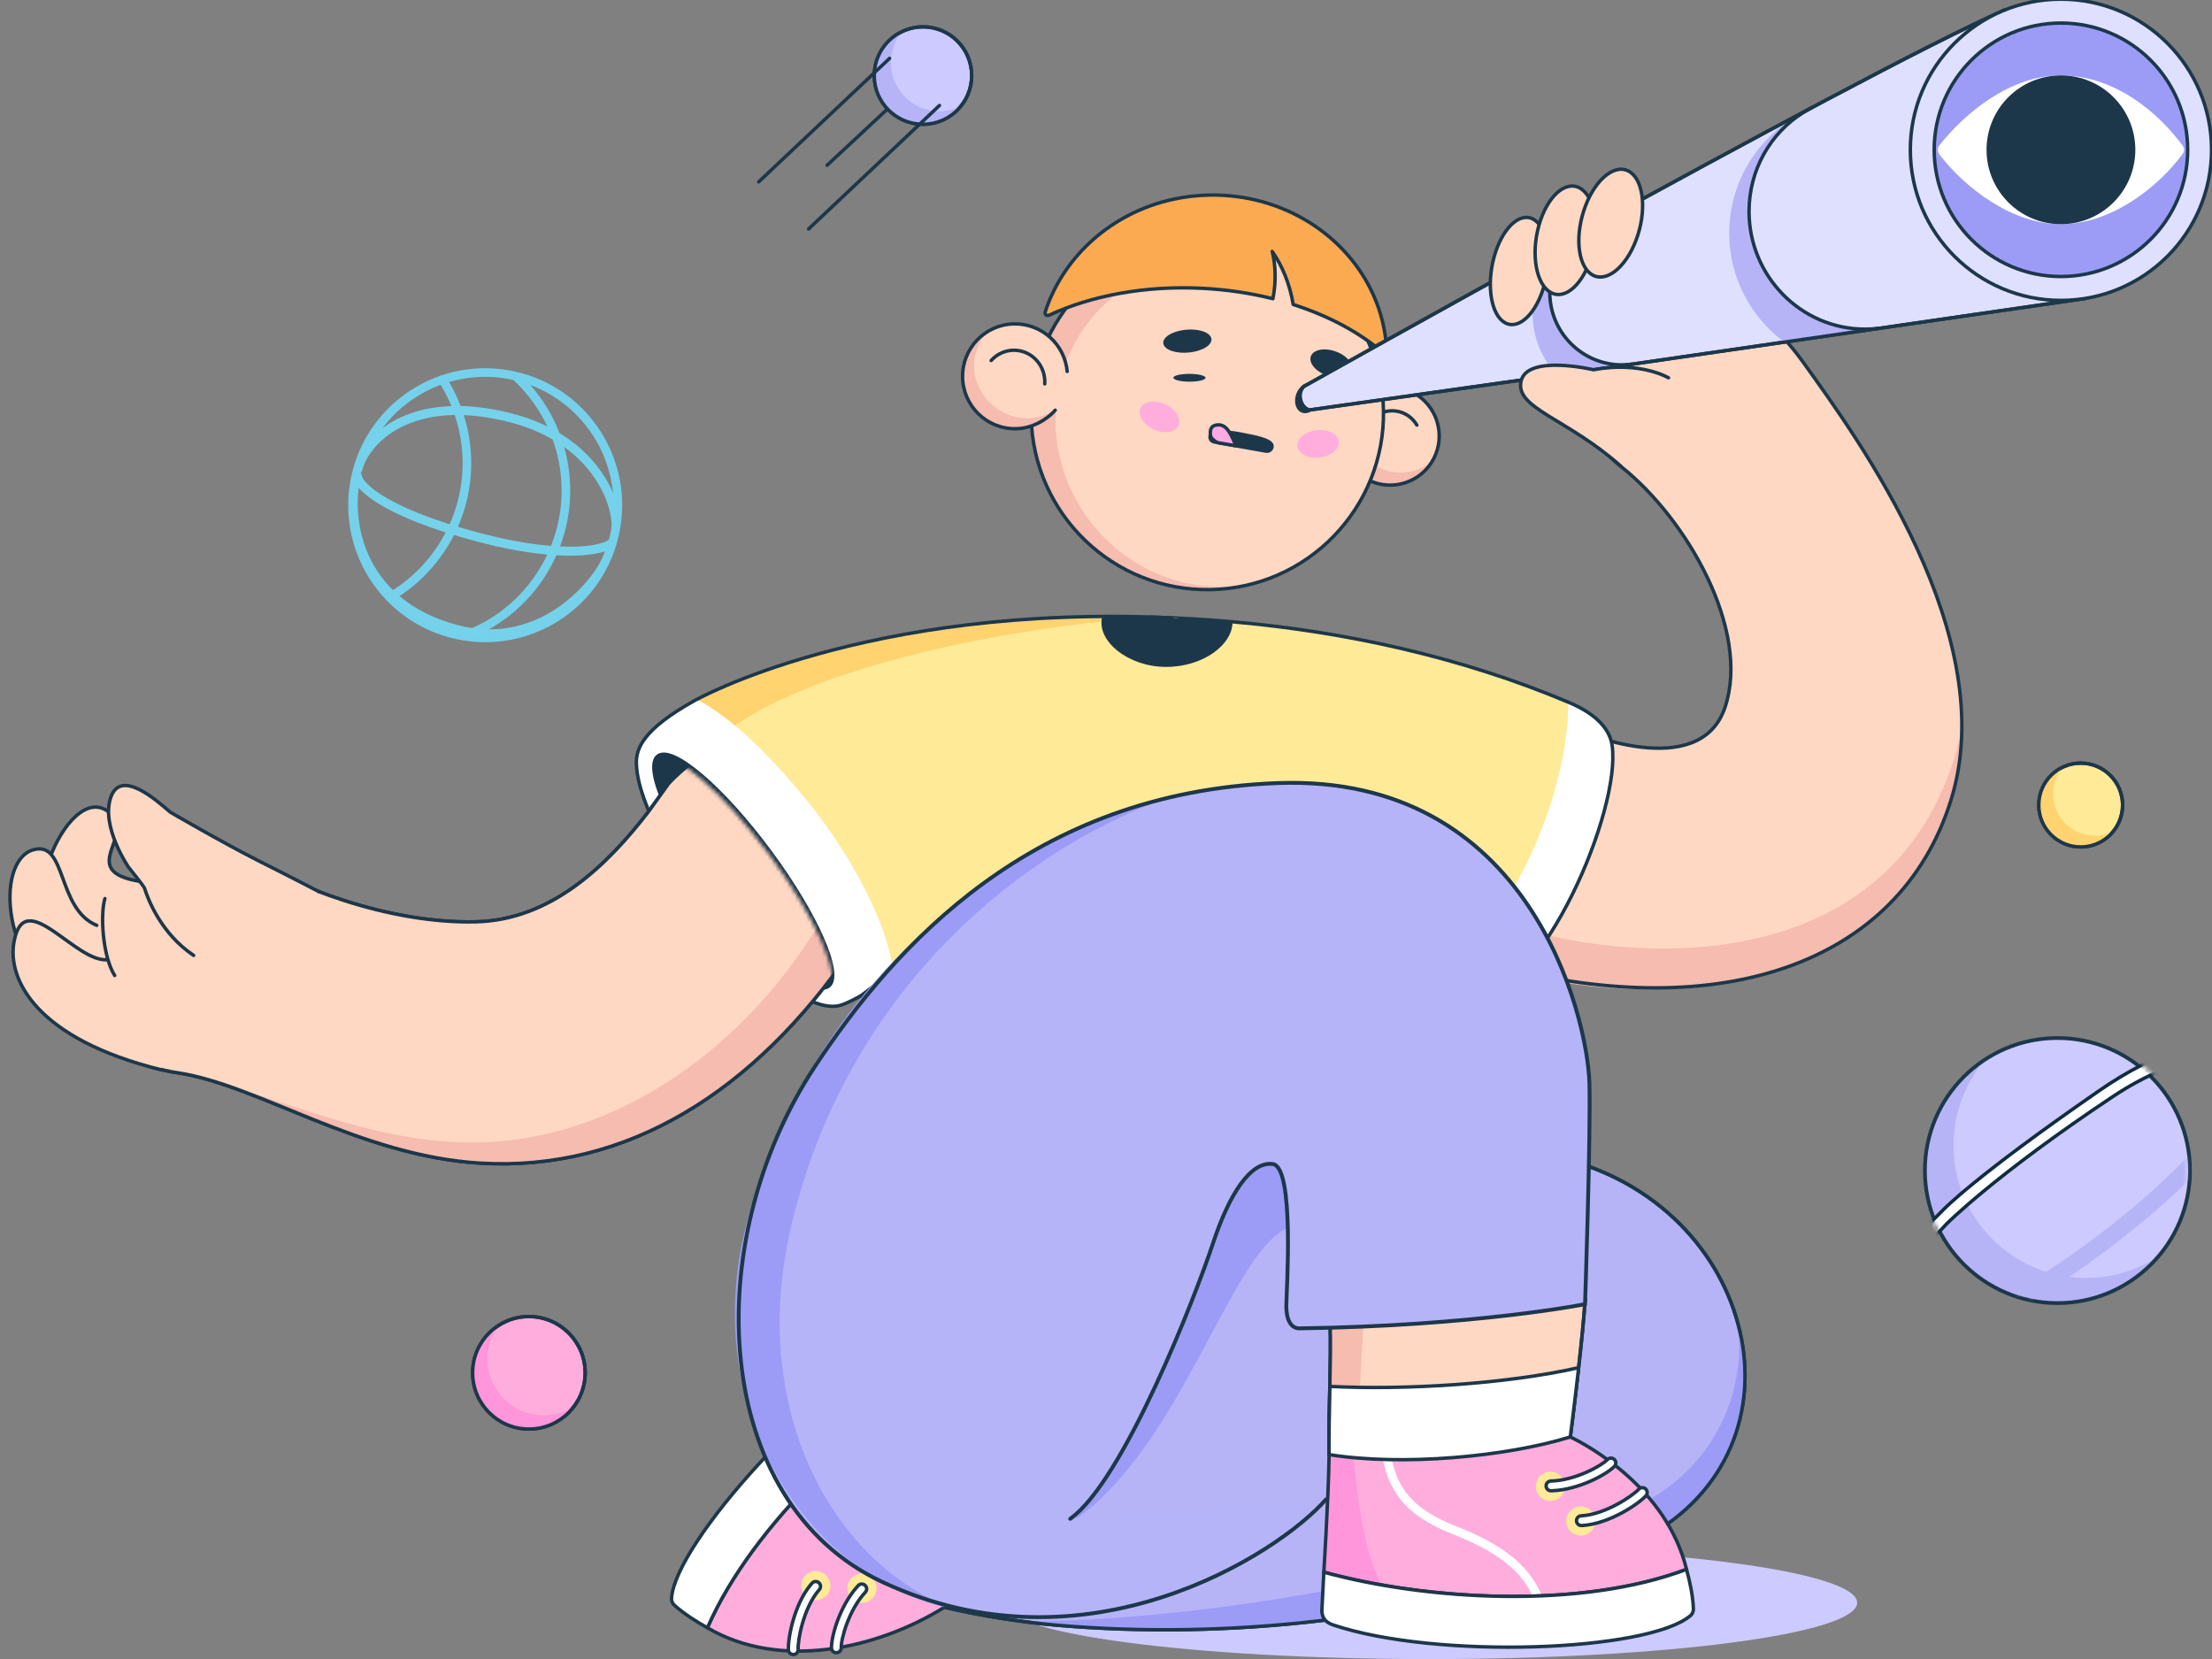 <svg width="572" height="429" viewBox="0 0 572 429" fill="none" xmlns="http://www.w3.org/2000/svg">
<rect x="0" y="0" width="572" height="429" fill="#808080" stroke="none"/>
<g clip-path="url(#clip0_28_447)">
<mask id="mask0_28_447" style="mask-type:luminance" maskUnits="userSpaceOnUse" x="-97" y="-182" width="800" height="800">
<path d="M703 -182H-97V618H703V-182Z" fill="white"/>
</mask>
<g mask="url(#mask0_28_447)">
<mask id="mask1_28_447" style="mask-type:luminance" maskUnits="userSpaceOnUse" x="-97" y="-182" width="800" height="800">
<path d="M-97 -182H703V618H-97V-182Z" fill="white"/>
</mask>
<g mask="url(#mask1_28_447)">
<path d="M480.249 414.443C480.249 422.495 430.763 429.022 369.719 429.022C308.675 429.022 259.189 422.495 259.189 414.443C259.189 406.391 308.675 399.864 369.719 399.864C430.763 399.864 480.249 406.391 480.249 414.443Z" fill="#CDCAFF"/>
<mask id="mask2_28_447" style="mask-type:luminance" maskUnits="userSpaceOnUse" x="-97" y="-182" width="800" height="800">
<path d="M-97 -182H703V618H-97V-182Z" fill="white"/>
</mask>
<g mask="url(#mask2_28_447)">
<path d="M241.931 16.604L213.873 42.736" stroke="#1D374A" stroke-width="0.889" stroke-linecap="round" stroke-linejoin="round"/>
<path d="M251.272 19.538C251.272 26.495 245.632 32.135 238.675 32.135C231.717 32.135 226.077 26.495 226.077 19.538C226.077 12.581 231.717 6.941 238.675 6.941C245.632 6.941 251.272 12.581 251.272 19.538Z" fill="#CDCAFF"/>
<path d="M251.272 19.538C251.272 26.495 245.632 32.135 238.675 32.135C231.717 32.135 226.077 26.495 226.077 19.538C226.077 12.581 231.717 6.941 238.675 6.941C245.632 6.941 251.272 12.581 251.272 19.538Z" stroke="#1D374A" stroke-width="0.889" stroke-linecap="round" stroke-linejoin="round"/>
<path d="M248.405 27.541C246.093 30.346 242.594 32.135 238.675 32.135C231.716 32.135 226.076 26.495 226.076 19.536C226.076 14.522 229.003 10.197 233.245 8.169C231.452 10.344 230.376 13.129 230.376 16.169C230.376 23.128 236.016 28.768 242.975 28.768C244.92 28.768 246.763 28.328 248.405 27.541Z" fill="#B6B4F7"/>
<path d="M251.272 19.538C251.272 26.495 245.632 32.135 238.675 32.135C231.717 32.135 226.077 26.495 226.077 19.538C226.077 12.581 231.717 6.941 238.675 6.941C245.632 6.941 251.272 12.581 251.272 19.538Z" stroke="#1D374A" stroke-width="0.889" stroke-linecap="round" stroke-linejoin="round"/>
<path d="M230.04 15.085L196.186 47.029" stroke="#1D374A" stroke-width="0.889" stroke-linecap="round" stroke-linejoin="round"/>
<path d="M242.937 27.271L209.083 59.215" stroke="#1D374A" stroke-width="0.889" stroke-linecap="round" stroke-linejoin="round"/>
</g>
<path d="M151.32 354.989C151.32 363.024 144.806 369.538 136.772 369.538C128.737 369.538 122.224 363.024 122.224 354.989C122.224 346.955 128.737 340.441 136.772 340.441C144.806 340.441 151.32 346.955 151.32 354.989Z" fill="#FFADDD"/>
<path d="M151.32 354.989C151.32 363.024 144.806 369.538 136.772 369.538C128.737 369.538 122.224 363.024 122.224 354.989C122.224 346.955 128.737 340.441 136.772 340.441C144.806 340.441 151.32 346.955 151.32 354.989Z" stroke="#1D374A" stroke-width="0.889" stroke-linecap="round" stroke-linejoin="round"/>
<path d="M148.409 363.719C145.754 367.251 141.529 369.538 136.77 369.538C128.739 369.538 122.222 363.022 122.222 354.99C122.222 349.826 124.911 345.293 128.964 342.713C127.14 345.143 126.059 348.165 126.059 351.438C126.059 359.469 132.575 365.986 140.607 365.986C143.479 365.986 146.154 365.155 148.409 363.719Z" fill="#FF95DA"/>
<path d="M151.32 354.989C151.32 363.024 144.806 369.538 136.772 369.538C128.737 369.538 122.224 363.024 122.224 354.989C122.224 346.955 128.737 340.441 136.772 340.441C144.806 340.441 151.32 346.955 151.32 354.989Z" stroke="#1D374A" stroke-width="0.889" stroke-linecap="round" stroke-linejoin="round"/>
<mask id="mask3_28_447" style="mask-type:luminance" maskUnits="userSpaceOnUse" x="-97" y="-182" width="800" height="800">
<path d="M-97 -182H703V618H-97V-182Z" fill="white"/>
</mask>
<g mask="url(#mask3_28_447)">
<path d="M566.306 302.694C566.306 321.62 550.964 336.967 532.033 336.967C527.738 336.967 523.627 336.179 519.84 334.733C517.929 334.007 516.1 333.113 514.374 332.067C513.368 331.463 512.395 330.805 511.458 330.099C510.03 329.03 508.69 327.851 507.452 326.573C501.45 320.402 497.759 311.975 497.759 302.694C497.759 283.763 513.107 268.421 532.033 268.421C536.391 268.421 540.556 269.233 544.391 270.713C545.794 271.255 547.152 271.889 548.459 272.604C554.761 276.053 559.859 281.417 562.969 287.922C563.753 289.557 564.405 291.265 564.923 293.031C565.223 294.056 565.479 295.1 565.687 296.169C566.074 298.181 566.287 300.256 566.301 302.38C566.306 302.486 566.306 302.587 566.306 302.694Z" fill="#CDCAFF"/>
<path d="M558.093 324.953C551.81 332.305 542.465 336.967 532.033 336.967C513.106 336.967 497.759 321.62 497.759 302.694C497.759 290.646 503.974 280.053 513.372 273.94C508.26 279.932 505.169 287.7 505.169 296.194C505.169 315.12 520.516 330.466 539.442 330.466C546.32 330.466 552.729 328.44 558.093 324.953Z" fill="#B6B4F7"/>
<path d="M566.306 302.694C566.306 321.622 550.961 336.967 532.033 336.967C513.104 336.967 497.76 321.622 497.76 302.694C497.76 283.765 513.104 268.421 532.033 268.421C550.961 268.421 566.306 283.765 566.306 302.694Z" stroke="#1D374A" stroke-width="0.967" stroke-linecap="round" stroke-linejoin="round"/>
<mask id="mask4_28_447" style="mask-type:alpha" maskUnits="userSpaceOnUse" x="505" y="284" width="61" height="52">
<path d="M565.28 302.694C565.28 321.054 550.397 335.942 532.033 335.942C527.867 335.942 523.881 335.17 520.204 333.774C518.35 333.07 516.58 332.197 514.902 331.189C513.927 330.602 512.985 329.961 512.073 329.279C510.689 328.242 509.391 327.096 508.188 325.858C507.36 325.008 506.587 324.105 505.845 323.177C505.25 322.434 538.349 311.06 560.108 284.877C560.955 283.857 561.466 287.16 562.043 288.365C562.804 289.951 563.438 291.606 563.939 293.32C564.23 294.314 564.481 295.327 564.68 296.365C565.056 298.316 565.262 300.329 565.276 302.389C565.281 302.492 565.28 302.591 565.28 302.694Z" fill="#CDCAFF"/>
</mask>
<g mask="url(#mask4_28_447)">
<path d="M504.694 316.214C490.151 330.467 482.319 343.048 486.019 347.942C489.715 352.836 503.959 348.735 521.639 338.628C529.034 334.401 537.027 329.13 545.105 323.023C553.183 316.916 560.441 310.661 566.522 304.699C581.066 290.447 588.898 277.866 585.198 272.972C581.962 268.686 570.641 271.298 556.006 278.796C552.25 280.72 548.635 282.917 545.162 285.315C512.544 307.837 504.694 316.214 504.694 316.214ZM548.553 286.935C552.602 284.241 556.884 281.9 561.373 280.029C569.271 276.736 574.992 275.947 576.858 278.412C579.316 281.66 574.509 289.813 565.137 299.636C559.189 305.866 551.402 312.775 542.465 319.531C533.536 326.282 524.769 331.887 517.151 335.908C505.143 342.252 495.987 344.656 493.528 341.403C491.04 338.112 495.995 329.805 505.585 319.824C505.585 319.824 518.088 307.202 548.553 286.935Z" fill="#B5B4F7"/>
</g>
<mask id="mask5_28_447" style="mask-type:alpha" maskUnits="userSpaceOnUse" x="497" y="267" width="62" height="54">
<path d="M531.985 268.189C513.059 268.189 497.712 283.531 497.712 302.462C497.712 307.884 498.971 313.013 501.214 317.572C501.535 318.223 501.874 318.85 502.22 319.446C504.295 323.021 557.867 280.186 557.867 280.186C557.867 280.186 558.163 280.402 558.05 280.204C555.433 276.975 552.084 274.384 548.41 272.373C547.105 271.657 545.745 271.023 544.343 270.482C540.507 269.002 536.343 268.189 531.985 268.189Z" fill="#CBC8FF"/>
<path d="M531.985 268.189C513.059 268.189 497.712 283.531 497.712 302.462C497.712 307.884 498.971 313.013 501.214 317.572C501.535 318.223 501.874 318.85 502.22 319.446C504.295 323.021 557.867 280.186 557.867 280.186C557.867 280.186 558.163 280.402 558.05 280.204C555.433 276.975 552.084 274.384 548.41 272.373C547.105 271.657 545.745 271.023 544.343 270.482C540.507 269.002 536.343 268.189 531.985 268.189Z" stroke="#112C41" stroke-width="0.967" stroke-linecap="round" stroke-linejoin="round"/>
</mask>
<g mask="url(#mask5_28_447)">
<path d="M502.531 312.824C487.987 327.077 480.155 339.658 483.855 344.552C487.551 349.446 501.795 345.345 519.475 335.238C526.87 331.011 534.863 325.74 542.941 319.634C551.02 313.527 558.277 307.272 564.359 301.31C578.902 287.057 586.734 274.476 583.034 269.582C579.798 265.297 568.478 267.908 553.842 275.406C550.086 277.331 546.472 279.527 542.999 281.925C510.381 304.447 502.531 312.824 502.531 312.824ZM546.39 283.545C550.439 280.852 554.721 278.511 559.209 276.639C567.108 273.346 572.829 272.558 574.694 275.023C577.153 278.271 572.346 286.423 562.974 296.246C557.026 302.477 549.239 309.386 540.301 316.142C531.372 322.893 522.606 328.498 514.987 332.518C502.98 338.862 493.823 341.266 491.364 338.013C488.877 334.722 493.831 326.415 503.422 316.435C503.422 316.435 515.924 303.813 546.39 283.545Z" fill="white"/>
<path d="M502.531 312.824C487.987 327.077 480.155 339.658 483.855 344.552C487.551 349.446 501.795 345.345 519.475 335.238C526.87 331.011 534.863 325.74 542.941 319.634C551.02 313.527 558.277 307.272 564.359 301.31C578.902 287.057 586.734 274.476 583.034 269.582C579.798 265.297 568.478 267.908 553.842 275.406C550.086 277.331 546.472 279.527 542.999 281.925C510.381 304.447 502.531 312.824 502.531 312.824ZM546.39 283.545C550.439 280.852 554.721 278.511 559.209 276.639C567.108 273.346 572.829 272.558 574.694 275.023C577.153 278.271 572.346 286.423 562.974 296.246C557.026 302.477 549.239 309.386 540.301 316.142C531.372 322.893 522.606 328.498 514.987 332.518C502.98 338.862 493.823 341.266 491.364 338.013C488.877 334.722 493.831 326.415 503.422 316.435C503.422 316.435 515.924 303.813 546.39 283.545Z" stroke="#112C41" stroke-width="0.887" stroke-linecap="round" stroke-linejoin="round"/>
</g>
</g>
<path d="M548.885 208.171C548.885 214.158 544.032 219.01 538.046 219.01C532.06 219.01 527.207 214.158 527.207 208.171C527.207 202.185 532.06 197.333 538.046 197.333C544.032 197.333 548.885 202.185 548.885 208.171Z" fill="#FFEA98"/>
<path d="M548.885 208.171C548.885 214.158 544.032 219.01 538.046 219.01C532.06 219.01 527.207 214.158 527.207 208.171C527.207 202.185 532.06 197.333 538.046 197.333C544.032 197.333 548.885 202.185 548.885 208.171Z" stroke="#1D374A" stroke-width="0.889" stroke-linecap="round" stroke-linejoin="round"/>
<path d="M546.418 215.058C544.429 217.471 541.418 219.01 538.046 219.01C532.059 219.01 527.206 214.158 527.206 208.17C527.206 203.856 529.724 200.135 533.374 198.39C531.831 200.261 530.906 202.658 530.906 205.273C530.906 211.261 535.759 216.113 541.747 216.113C543.42 216.113 545.005 215.735 546.418 215.058Z" fill="#FFD370"/>
<path d="M548.885 208.171C548.885 214.158 544.032 219.01 538.046 219.01C532.06 219.01 527.207 214.158 527.207 208.171C527.207 202.185 532.06 197.333 538.046 197.333C544.032 197.333 548.885 202.185 548.885 208.171Z" stroke="#1D374A" stroke-width="0.889" stroke-linecap="round" stroke-linejoin="round"/>
<mask id="mask6_28_447" style="mask-type:luminance" maskUnits="userSpaceOnUse" x="-97" y="-182" width="800" height="800">
<path d="M-97 -182H703V618H-97V-182Z" fill="white"/>
</mask>
<g mask="url(#mask6_28_447)">
<path d="M132.887 97.148C151.386 101.247 163.06 119.566 158.96 138.065C154.861 156.564 136.542 168.238 118.043 164.138C99.544 160.04 87.87 141.72 91.969 123.221C96.069 104.722 114.388 93.049 132.887 97.148Z" stroke="#75D1EB" stroke-width="2.223" stroke-linecap="round" stroke-linejoin="round"/>
<path d="M100.732 154.428C115.66 145.814 123.837 128.14 119.652 110.507C118.582 106.001 116.788 101.849 114.423 98.157" stroke="#75D1EB" stroke-width="2.223" stroke-linecap="round" stroke-linejoin="round"/>
<path d="M133.463 97.412C139.124 102.627 143.34 109.531 145.252 117.585C149.982 137.517 138.915 157.504 120.153 164.401" stroke="#75D1EB" stroke-width="2.223" stroke-linecap="round" stroke-linejoin="round"/>
<mask id="mask7_28_447" style="mask-type:alpha" maskUnits="userSpaceOnUse" x="91" y="96" width="69" height="69">
<path d="M132.887 97.148C151.386 101.247 163.06 119.566 158.96 138.065C154.861 156.564 136.542 168.238 118.043 164.138C99.544 160.04 87.87 141.72 91.969 123.221C96.069 104.722 114.388 93.049 132.887 97.148Z" fill="#FF0000"/>
</mask>
<g mask="url(#mask7_28_447)">
<path d="M92.444 121.656C94.173 114.056 105.908 101.286 132.173 108.063C154.686 113.872 161.106 131.817 158.972 139.488" stroke="#75D2EB" stroke-width="2.327"/>
</g>
<mask id="mask8_28_447" style="mask-type:alpha" maskUnits="userSpaceOnUse" x="91" y="96" width="69" height="69">
<path d="M132.887 97.148C151.386 101.247 163.06 119.566 158.96 138.065C154.861 156.564 136.542 168.238 118.043 164.138C99.544 160.04 87.87 141.72 91.969 123.221C96.069 104.722 114.388 93.049 132.887 97.148Z" fill="#FF0000"/>
</mask>
<g mask="url(#mask8_28_447)">
<path d="M92.388 122.104C91.436 124.756 97.9 132.152 124.136 139.042C146.623 144.947 158.458 142.179 159.063 139.373" stroke="#75D2EB" stroke-width="2.327"/>
</g>
<mask id="mask9_28_447" style="mask-type:alpha" maskUnits="userSpaceOnUse" x="91" y="96" width="69" height="69">
<path d="M132.887 97.148C151.386 101.247 163.06 119.566 158.96 138.065C154.861 156.564 136.542 168.238 118.043 164.138C99.544 160.04 87.87 141.72 91.969 123.221C96.069 104.722 114.388 93.049 132.887 97.148Z" fill="#FF0000"/>
</mask>
<g mask="url(#mask9_28_447)">
<path d="M92.344 122.447C89.341 132.946 91.771 155.778 117.984 162.753C140.452 168.732 156.431 150.111 159.132 139.285" stroke="#75D2EB" stroke-width="2.327"/>
</g>
</g>
<path d="M387.43 249.729C387.43 249.729 371.934 248.911 370.592 239.007C368.641 224.668 380.251 196.904 383.891 186.067C386.821 177.377 395.995 184.645 407.663 188.668C407.663 188.668 439.498 202.705 446.099 182.831C452.7 162.953 436.24 134.136 419.158 120.632C404.472 109.027 405.734 88.824 419.727 78.712C433.72 68.604 452.18 73.964 466.391 93.816C480.601 113.667 517.815 164.571 504.467 207.012C490.976 249.897 444.077 264.508 388.225 250.031" fill="#FFD8C3"/>
<path d="M507.525 186.751C507.511 191.627 507.036 196.419 506.044 201.077C505.982 201.353 505.924 201.628 505.862 201.904C505.693 202.651 505.511 203.389 505.315 204.122C505.218 204.5 505.111 204.869 505.004 205.242C504.911 205.558 504.818 205.869 504.729 206.18C487.007 264.192 414.909 259.449 389.056 250.332C388.772 250.23 388.496 250.132 388.225 250.029C387.954 249.928 387.687 249.83 387.43 249.728C387.461 249.381 387.63 248.754 387.914 247.896C387.972 247.723 388.03 247.545 388.096 247.358C388.292 246.785 388.532 246.136 388.803 245.412C388.941 245.052 389.083 244.674 389.239 244.283V244.278C389.381 243.909 389.532 243.531 389.692 243.136C389.883 242.656 390.083 242.153 390.292 241.633C390.408 241.358 390.519 241.078 390.639 240.789C390.834 240.309 391.039 239.815 391.252 239.309C419.216 248.705 486.846 254.586 505.315 196.237C506.164 193.556 506.822 190.823 507.311 188.04C507.386 187.609 507.458 187.182 507.525 186.751Z" fill="#F5BCAF"/>
<path d="M387.43 249.728C387.43 249.728 371.936 248.911 370.59 239.006C368.64 224.666 380.249 196.902 383.894 186.069C386.818 177.376 395.995 184.644 407.664 188.669C407.664 188.669 439.497 202.706 446.098 182.83C452.699 162.953 436.239 134.135 419.158 120.634C404.473 109.028 405.732 88.822 419.725 78.713C433.719 68.604 452.181 73.966 466.392 93.817C480.602 113.667 517.816 164.571 504.467 207.01C490.977 249.897 444.078 264.509 388.225 250.03" stroke="#1D374A" stroke-width="0.889" stroke-linecap="round" stroke-linejoin="round"/>
<path d="M297.466 159.583C304.476 159.76 311.57 160.156 318.713 160.788C347.895 163.366 377.814 169.886 405.498 181.559C405.604 181.603 405.707 181.648 405.813 181.693C408.689 182.91 415.97 186.338 416.877 192.756C418.064 201.108 413.592 217.155 406.551 231.365C406.498 231.472 406.444 231.579 406.391 231.69C399.59 245.3 390.438 257.155 381.664 258.808C381.664 258.808 376.187 260.004 368.325 256.472L312.195 235.413" fill="#FFEA98"/>
<path d="M406.551 231.365C406.498 231.472 406.445 231.578 406.392 231.689C399.484 245.287 390.309 257.129 381.664 258.808C380.93 258.947 380.206 259.018 379.486 259.008C379.081 259.004 378.646 258.973 378.188 258.924C378.094 258.915 378.001 258.907 377.908 258.893C377.77 258.876 377.628 258.858 377.485 258.84C377.347 258.818 377.201 258.8 377.059 258.773C376.827 258.738 376.596 258.697 376.365 258.657C372.787 258 368.902 256.653 368.902 256.653C395.119 235.428 405.822 200.073 405.498 181.559C405.604 181.604 405.707 181.648 405.813 181.693C408.69 182.91 415.97 186.338 416.877 192.756C418.064 201.108 413.592 217.155 406.551 231.365Z" fill="white"/>
<path d="M297.466 159.583C304.476 159.76 311.57 160.156 318.713 160.788C347.895 163.366 377.814 169.886 405.498 181.559C405.604 181.603 405.707 181.648 405.813 181.693C408.689 182.91 415.97 186.338 416.877 192.756C418.064 201.108 413.592 217.155 406.551 231.365C406.498 231.472 406.444 231.579 406.391 231.69C399.59 245.3 390.438 257.155 381.664 258.808C381.664 258.808 376.187 260.004 368.325 256.472L312.195 235.413" stroke="#1D374A" stroke-width="0.889" stroke-linecap="round" stroke-linejoin="round"/>
<path d="M217.434 234.096L217.605 235.976L217.695 236.991C217.695 236.995 217.697 236.999 217.693 237.005C221.676 273.35 250.683 303.814 289.747 308.687C329.784 313.683 367.887 291.539 379.345 249.67C382.32 238.796 381.817 228.109 380.996 221.659" fill="#FFEA98"/>
<path d="M333.118 302.987C324.006 306.367 313.533 309.829 294.776 308.867C287.323 308.483 280.13 307.146 273.334 304.976C273.328 304.973 273.324 304.974 273.324 304.974C242.745 294.788 214.621 262.894 217.194 221.659C220.532 222.679 227.954 231.323 228.845 234.428C229.98 238.38 231.458 244.148 233.204 248.378C245.864 279.043 270.634 303.465 305.735 305.272C315.63 305.778 326.938 304.92 333.118 302.987Z" fill="#FFD370"/>
<path d="M217.434 234.096L217.605 235.976L217.695 236.991C217.695 236.995 217.697 236.999 217.693 237.005C221.676 273.35 250.683 303.814 289.747 308.687C329.784 313.683 367.887 291.539 379.345 249.67C382.32 238.796 381.817 228.109 380.996 221.659" stroke="#1D374A" stroke-width="0.889" stroke-linecap="round" stroke-linejoin="round"/>
<path d="M302.995 159.768C223.741 156.099 179.54 181.204 179.54 181.204C166.187 188.653 164.499 193.601 164.561 197.348C164.779 211.327 183.652 239.144 199.8 252.506C199.823 252.524 199.845 252.537 199.863 252.555C199.872 252.564 199.876 252.568 199.885 252.572C206.717 258.022 213.367 261.516 217.87 259.787C219.514 259.156 221.159 258.333 222.75 257.404C222.75 257.404 241.927 242.523 247.56 240.024C247.56 240.024 261.524 229.969 339.387 238.559C355.385 240.324 333.481 177.343 318.174 165.965C309.443 159.474 302.995 159.768 302.995 159.768Z" fill="#FFEA98"/>
<path d="M297.466 159.584C259.995 162.233 210.553 172.492 189.035 188.374C185.643 185.142 182.594 183.573 179.198 181.493C179.336 181.422 179.452 181.324 179.541 181.204C179.843 181.044 180.149 180.888 180.465 180.728C206.237 167.278 249.816 158.379 297.466 159.584Z" fill="#FFD370"/>
<path d="M230.934 251.571C227.47 254.453 222.667 257.946 217.871 259.787C213.365 261.517 206.718 258.02 199.885 252.573C199.856 252.549 199.828 252.526 199.802 252.507C183.654 239.144 164.777 211.326 164.559 197.346C164.5 193.673 166.125 188.023 180.324 180.912C189.482 185.762 199.495 195.751 208.731 207.098C220.82 221.948 230.073 240.366 230.934 251.571Z" fill="white"/>
<path d="M302.995 159.768C223.741 156.099 179.54 181.204 179.54 181.204C166.187 188.653 164.499 193.601 164.561 197.348C164.779 211.327 183.652 239.144 199.801 252.506C199.823 252.524 199.845 252.537 199.863 252.555C199.872 252.564 199.876 252.568 199.885 252.572C206.717 258.022 213.367 261.516 217.87 259.787C219.514 259.156 221.159 258.333 222.75 257.404C222.75 257.404 241.926 242.523 247.56 240.024" stroke="#1D374A" stroke-width="0.889" stroke-linecap="round" stroke-linejoin="round"/>
<path d="M301.516 172.456C291.79 172.456 283.461 165.772 285.007 159.494C289.123 159.45 293.279 159.476 297.466 159.583C304.476 159.761 311.57 160.156 318.713 160.788C318.804 166.611 311.241 172.456 301.516 172.456Z" fill="#1D374A"/>
<path d="M170.174 195.525C173.946 192.731 186.865 203.775 199.029 220.195C211.194 236.616 217.996 252.192 214.224 254.986C210.453 257.78 197.534 246.735 185.369 230.315C173.205 213.895 166.403 198.319 170.174 195.525Z" fill="#1D374A"/>
<path d="M170.174 195.525C173.946 192.731 186.865 203.775 199.029 220.195C211.194 236.616 217.996 252.192 214.224 254.986C210.453 257.78 197.534 246.735 185.369 230.315C173.205 213.895 166.403 198.319 170.174 195.525Z" stroke="#1D374A"/>
<mask id="mask10_28_447" style="mask-type:alpha" maskUnits="userSpaceOnUse" x="-125" y="139" width="341" height="295">
<path d="M170.049 196.275C173.821 193.481 186.74 204.525 198.904 220.945C211.069 237.365 217.872 252.942 214.1 255.736C210.328 258.531 137.87 542.769 0.244 386.565C-358.006 -20.045 166.277 199.069 170.049 196.275Z" fill="#1D374A"/>
</mask>
<g mask="url(#mask10_28_447)">
<path d="M62.96 220.733C75.126 229.125 100.47 238.92 123.078 238.374C142.36 237.909 156.837 224.074 167.872 209.653L172.963 202.555C177.947 197.141 195.137 183.354 206.428 188.224C213.07 191.089 231.902 204.538 235.101 209.329C243.619 222.087 225.727 237.721 220.026 245.848C195.238 282.077 162.19 303.092 124.069 300.767C92.83 298.862 66.712 280.47 45.76 277.374C45.76 277.374 11.969 273.221 20.134 244.647C26.083 223.825 62.96 220.733 62.96 220.733Z" stroke="#1D374A" stroke-width="0.889" stroke-linecap="round" stroke-linejoin="round"/>
<path d="M62.96 220.733C75.126 229.125 100.47 238.92 123.078 238.374C142.36 237.909 156.837 224.074 167.872 209.653L172.963 202.555C177.947 197.141 195.137 183.354 206.428 188.224C213.07 191.089 231.902 204.538 235.101 209.329C243.619 222.087 225.727 237.721 220.026 245.848C195.238 282.077 162.19 303.092 124.069 300.767C92.83 298.862 66.712 280.47 45.76 277.374C45.76 277.374 11.969 273.221 20.134 244.647C26.083 223.825 62.96 220.733 62.96 220.733Z" fill="#FFD8C3"/>
<path d="M220.026 245.848C195.24 282.078 162.189 303.092 124.067 300.767C98.491 299.204 76.347 286.596 57.665 280.379C76.238 285.544 98.329 295.645 122.853 295.429C160.039 295.106 194.308 269.761 213.345 236.215C218.502 228.109 235.165 221.228 236.131 222.563C237.577 224.561 219.221 244.259 220.026 245.848Z" fill="#F5BCAF"/>
<path d="M62.96 220.733C75.126 229.125 100.47 238.92 123.078 238.374C142.36 237.909 156.837 224.074 167.872 209.653L172.963 202.555C177.947 197.141 195.137 183.354 206.428 188.224C213.07 191.089 231.902 204.538 235.101 209.329C243.619 222.087 225.727 237.721 220.026 245.848C195.238 282.077 162.19 303.092 124.069 300.767C92.83 298.862 66.712 280.47 45.76 277.374C45.76 277.374 11.969 273.221 20.134 244.647C26.083 223.825 62.96 220.733 62.96 220.733Z" stroke="#1D374A" stroke-width="0.889" stroke-linecap="round" stroke-linejoin="round"/>
</g>
<path d="M51.584 239.399C47.897 232.069 40.368 228.415 40.368 228.415C17.8 226.616 34.778 216.981 29.061 210.844C18.347 199.342 2.315 237.822 16.456 241.273" fill="#FFD8C3"/>
<path d="M51.584 239.399C47.897 232.069 40.368 228.415 40.368 228.415C17.8 226.616 34.778 216.981 29.061 210.844C18.347 199.342 2.315 237.822 16.456 241.273" stroke="#1D374A" stroke-width="0.889" stroke-linecap="round" stroke-linejoin="round"/>
<path d="M25.015 239.287C14.591 234.983 17.344 217.126 8.517 219.774C-1.474 222.771 0.501 251.182 19.243 259.63C25.028 259.277 26.095 259.864 26.095 259.864" fill="#FFD8C3"/>
<path d="M25.015 239.287C14.591 234.983 17.344 217.126 8.517 219.774C-1.474 222.771 0.501 251.182 19.243 259.63C25.028 259.277 26.095 259.864 26.095 259.864" stroke="#1D374A" stroke-width="0.889" stroke-linecap="round" stroke-linejoin="round"/>
<path d="M28.212 248.106C19.857 249.683 6.36 228.516 3.617 243.564C1.865 253.174 9.264 268.689 41.955 276.708" fill="#FFD8C3"/>
<path d="M28.212 248.106C19.857 249.683 6.36 228.516 3.617 243.564C1.865 253.174 9.264 268.689 41.955 276.708" stroke="#1D374A" stroke-width="0.889" stroke-linecap="round" stroke-linejoin="round"/>
<path d="M27.133 232.359C25.923 236.253 26.452 247.158 29.662 252.259Z" fill="#FFD8C3"/>
<path d="M27.133 232.359C25.923 236.253 26.452 247.158 29.662 252.259" stroke="#1D374A" stroke-width="0.889" stroke-linecap="round" stroke-linejoin="round"/>
<path d="M50.079 247.062C41.685 241.453 38.31 232.635 37.389 229.738C37.191 229.114 34.62 226.067 33.227 224.232C33.227 224.232 26.039 213.754 28.633 206.214C31.228 198.675 40.418 206.915 44.071 210.044C44.071 210.044 57.956 218.125 67.11 222.724C76.264 227.324 82.465 230.573 82.465 230.573" fill="#FFD8C3"/>
<path d="M50.079 247.062C41.685 241.453 38.31 232.635 37.389 229.738C37.191 229.114 34.62 226.067 33.227 224.232C33.227 224.232 26.039 213.754 28.633 206.214C31.228 198.675 40.418 206.915 44.071 210.044C44.071 210.044 57.956 218.125 67.11 222.724C76.264 227.324 82.465 230.573 82.465 230.573" stroke="#1D374A" stroke-width="0.889" stroke-linecap="round" stroke-linejoin="round"/>
<path d="M370.775 118.536C367.58 124.779 359.928 127.25 353.684 124.055C347.441 120.86 344.97 113.208 348.166 106.965C351.361 100.721 359.012 98.25 365.256 101.445C371.499 104.641 373.97 112.293 370.775 118.536Z" fill="#FFD8C3"/>
<path d="M353.686 124.055C359.727 127.147 367.086 124.934 370.453 119.126C366.657 122.398 361.113 123.232 356.375 120.812C350.132 117.616 347.66 109.961 350.856 103.718C350.961 103.516 351.07 103.319 351.182 103.126C349.969 104.168 348.939 105.457 348.167 106.966C344.971 113.209 347.443 120.859 353.686 124.055Z" fill="#F5BCAF"/>
<path d="M348.635 106.126C352.063 100.505 359.3 98.398 365.256 101.446C371.499 104.641 373.97 112.293 370.775 118.536C367.579 124.78 359.928 127.251 353.684 124.055C350.394 122.372 348.152 119.45 347.234 116.15" stroke="#1D374A" stroke-width="0.889" stroke-linecap="round" stroke-linejoin="round"/>
<path d="M352.531 112.869C353.131 108.657 356.937 105.715 361.035 106.298C363.355 106.628 365.27 108.016 366.387 109.923" stroke="#1D374A" stroke-width="0.889" stroke-linecap="round" stroke-linejoin="round"/>
<path d="M266.643 107.687C267.069 132.846 287.809 152.896 312.968 152.471C338.127 152.046 358.178 131.305 357.752 106.146C357.327 80.987 336.586 60.936 311.427 61.362C286.268 61.787 266.218 82.528 266.643 107.687Z" fill="#FFD8C3"/>
<path d="M311.428 61.362C311.582 61.359 311.733 61.364 311.886 61.364L314.949 66.861C291.2 67.331 272.536 85.783 272.932 109.181C273.328 132.62 292.705 152.147 316.513 151.744C318.878 151.705 321.198 151.478 323.455 151.076C320.094 151.929 316.586 152.41 312.968 152.471C287.809 152.897 267.069 132.846 266.644 107.687C266.218 82.528 286.269 61.787 311.428 61.362Z" fill="#F5BCAF"/>
<path d="M266.643 107.687C267.069 132.846 287.809 152.896 312.968 152.471C338.127 152.046 358.178 131.305 357.752 106.146C357.327 80.987 336.586 60.936 311.427 61.362C286.268 61.787 266.218 82.528 266.643 107.687Z" stroke="#1D374A" stroke-width="0.889" stroke-linecap="round" stroke-linejoin="round"/>
<path d="M248.912 97.539C249.039 105.025 255.21 110.992 262.696 110.866C270.182 110.739 276.149 104.568 276.022 97.081C275.896 89.595 269.724 83.628 262.237 83.755C254.751 83.881 248.785 90.053 248.912 97.539Z" fill="#FFD8C3"/>
<path d="M272.875 106.069C271.984 106.639 270.832 107.106 269.788 107.46C262.691 109.854 254.96 105.782 252.567 98.689C250.996 94.036 252.223 89.442 255.168 85.944C249.996 89.201 247.4 95.362 249.44 101.414C251.829 108.509 259.522 112.322 266.619 109.928C269.058 109.106 271.331 107.911 272.875 106.069Z" fill="#F5BCAF"/>
<path d="M275.967 96.056C275.324 89.057 269.379 83.634 262.237 83.755C254.751 83.881 248.785 90.053 248.911 97.539C249.038 105.026 255.21 110.992 262.696 110.865C266.641 110.799 270.443 108.801 272.874 106.069" stroke="#1D374A" stroke-width="0.889" stroke-linecap="round" stroke-linejoin="round"/>
<path d="M270.163 99.273C270.438 94.74 267.085 90.848 262.674 90.581C260.178 90.429 257.877 91.472 256.301 93.227" stroke="#1D374A" stroke-width="0.889" stroke-linecap="round" stroke-linejoin="round"/>
<path d="M271.132 81.582C273.898 80.29 276.858 79.156 279.975 78.191C284.128 65.34 295.397 55.32 309.544 52.245C312.264 51.656 315.094 51.319 317.996 51.27C320.086 51.235 322.146 51.346 324.155 51.601C320.518 50.783 316.715 50.38 312.799 50.447C309.555 50.502 306.396 50.875 303.353 51.536C287.447 54.996 274.804 66.302 270.234 80.788C270.065 81.329 270.621 81.822 271.132 81.582Z" fill="#FF9A2D"/>
<path d="M303.354 51.537C287.532 54.977 275.055 66.201 270.308 80.558C270.024 81.418 270.752 81.756 271.352 81.48C282.24 76.454 296.045 73.8 310.92 74.556C317.304 74.881 323.429 75.811 329.157 77.249C329.997 72.993 329.915 68.796 328.986 65.018C331.625 68.79 333.539 73.502 334.413 78.746C343.366 81.606 351.139 85.751 357.13 90.755C357.711 91.24 358.608 91.017 358.549 90.053C358.257 85.267 357.096 80.703 355.238 76.487C348.378 60.934 331.878 50.124 312.799 50.447C309.554 50.502 306.395 50.876 303.354 51.537Z" fill="#FCAA51"/>
<path d="M303.354 51.537C287.532 54.977 275.055 66.201 270.308 80.558C270.024 81.418 270.752 81.756 271.352 81.48C282.24 76.454 296.045 73.8 310.92 74.556C317.304 74.881 323.429 75.811 329.157 77.249C329.997 72.993 329.915 68.796 328.986 65.018C331.625 68.79 333.539 73.502 334.413 78.746C343.366 81.606 351.139 85.751 357.13 90.755C357.711 91.24 358.608 91.017 358.549 90.053C358.257 85.267 357.096 80.703 355.238 76.487C348.378 60.934 331.878 50.124 312.799 50.447C309.554 50.502 306.395 50.876 303.354 51.537Z" stroke="#1D374A" stroke-width="0.889" stroke-linecap="round" stroke-linejoin="round"/>
<mask id="mask11_28_447" style="mask-type:alpha" maskUnits="userSpaceOnUse" x="266" y="60" width="93" height="93">
<path d="M266.643 107.687C267.069 132.846 287.809 152.896 312.968 152.471C338.127 152.046 358.178 131.305 357.752 106.146C357.327 80.987 336.586 60.936 311.427 61.362C286.268 61.787 266.218 82.528 266.643 107.687Z" fill="#FFD8C3"/>
<path d="M311.428 61.362C311.582 61.359 311.733 61.364 311.886 61.364L314.949 66.861C291.2 67.331 272.536 85.783 272.932 109.181C273.328 132.62 292.705 152.147 316.513 151.744C318.878 151.705 321.198 151.478 323.455 151.076C320.094 151.929 316.586 152.41 312.968 152.471C287.809 152.897 267.069 132.846 266.644 107.687C266.218 82.528 286.269 61.787 311.428 61.362Z" fill="#F5BCAF"/>
<path d="M266.643 107.687C267.069 132.846 287.809 152.896 312.968 152.471C338.127 152.046 358.178 131.305 357.752 106.146C357.327 80.987 336.586 60.936 311.427 61.362C286.268 61.787 266.218 82.528 266.643 107.687Z" stroke="#1D374A" stroke-width="0.889" stroke-linecap="round" stroke-linejoin="round"/>
</mask>
<g mask="url(#mask11_28_447)">
<path d="M340.404 111.238C343.358 110.876 345.946 112.165 346.185 114.116C346.425 116.068 344.224 117.943 341.271 118.305C338.317 118.668 335.728 117.379 335.489 115.428C335.25 113.476 337.45 111.6 340.404 111.238Z" fill="#FFADDD"/>
<path d="M301.347 104.584C298.658 103.311 295.796 103.72 294.955 105.497C294.114 107.274 295.612 109.746 298.302 111.02C300.992 112.292 303.854 111.884 304.694 110.107C305.536 108.329 304.037 105.856 301.347 104.584Z" fill="#FFADDD"/>
</g>
<path d="M306.362 85.293C302.94 85.695 300.467 87.329 300.84 88.941C301.213 90.553 304.29 91.534 307.713 91.132C311.135 90.729 313.608 89.096 313.235 87.484C312.862 85.871 309.785 84.89 306.362 85.293Z" fill="#1D374A"/>
<path d="M342.014 90.365C340.77 90.458 339.739 90.9 339.213 91.668C338.155 93.211 339.537 95.49 342.3 96.759C343.688 97.397 345.159 97.657 346.415 97.564C347.659 97.471 348.69 97.029 349.216 96.261C350.274 94.718 348.892 92.437 346.13 91.169C344.742 90.532 343.27 90.272 342.014 90.365Z" fill="#1D374A"/>
<path d="M303.424 97.699C303.476 98.258 305.379 98.705 307.674 98.698C309.971 98.691 311.791 98.232 311.739 97.674C311.687 97.115 309.783 96.668 307.487 96.675C305.191 96.682 303.372 97.14 303.424 97.699Z" fill="#1D374A"/>
<path d="M335.2 101.872C334.44 103.973 335.101 106.139 336.678 106.71C338.254 107.28 340.148 106.038 340.909 103.937C341.669 101.835 341.007 99.669 339.431 99.099C337.855 98.529 335.961 99.77 335.2 101.872Z" fill="#1D374A"/>
<path d="M328.931 115.298C328.997 116.141 328.233 116.809 327.402 116.662L319.641 115.28L313.969 114.267C313.147 114.12 312.667 113.244 313 112.475C313.271 111.849 315.14 111.129 321.155 112.306C324.855 113.03 328.811 113.787 328.931 115.298Z" fill="#1D374A"/>
<path d="M328.931 115.298C328.997 116.141 328.233 116.809 327.402 116.662L319.641 115.28L313.969 114.267C313.147 114.12 312.667 113.244 313 112.475C313.271 111.849 315.14 111.129 321.155 112.306C324.855 113.03 328.811 113.787 328.931 115.298Z" stroke="#1D374A" stroke-width="0.889" stroke-linecap="round" stroke-linejoin="round"/>
<path d="M319.641 115.28L315.155 114.524C314.333 114.377 313.027 113.313 313 112.475C312.978 111.762 312.674 109.901 315.113 109.86C317.551 109.82 318.61 113.186 319.641 115.28Z" fill="#FFAAE1"/>
<path d="M319.641 115.28L315.155 114.524C314.333 114.377 313.027 113.313 313 112.475C312.978 111.762 312.674 109.901 315.113 109.86C317.551 109.82 318.61 113.186 319.641 115.28Z" stroke="#1D374A" stroke-width="0.889" stroke-linecap="round" stroke-linejoin="round"/>
<path d="M539.154 77.186L509.942 81.422L480.24 85.729L466.612 87.707L461.429 88.459L440.564 91.486L417.077 94.891L407.742 96.246L402.608 96.971L338.6 106.021C336.431 105.523 335.2 101.887 337.125 99.949C337.125 99.949 370.071 81.449 408.44 60.375C450.868 37.079 499.923 10.636 518.405 2.59L539.154 77.186Z" fill="#DFE0FE"/>
<path d="M539.154 77.186L509.942 81.422L480.24 85.729L466.612 87.707L461.429 88.459L440.564 91.486L417.077 94.891L407.742 96.246L402.608 96.971L338.6 106.021C336.431 105.523 335.2 101.887 337.125 99.949C337.125 99.949 370.071 81.449 408.44 60.375C450.868 37.079 499.923 10.636 518.405 2.59L539.154 77.186Z" stroke="#1D374A" stroke-width="0.889" stroke-linecap="round" stroke-linejoin="round"/>
<path d="M482.258 85.112C465.687 85.112 452.286 71.359 452.286 54.69C452.286 43.88 457.829 34.416 466.301 29.096C454.939 34.865 447.156 46.662 447.156 60.277C447.156 71.843 452.774 82.098 461.429 88.459L466.612 87.707L480.24 85.729L486.027 84.889C484.796 85.04 483.534 85.112 482.258 85.112Z" fill="#B6B4F7"/>
<path d="M421.878 94.193L417.077 94.891L407.743 96.247L402.608 96.971C398.701 92.797 396.309 87.188 396.309 81.014C396.309 72.133 401.262 64.412 408.56 60.456C403.84 63.847 400.76 69.381 400.76 75.64C400.76 85.952 409.111 94.349 419.423 94.349C420.246 94.349 421.082 94.3 421.878 94.193Z" fill="#B6B4F7"/>
<path d="M539.154 77.186L509.942 81.422L480.24 85.729L466.612 87.707L461.429 88.459L440.564 91.486L417.077 94.891L407.742 96.246L402.608 96.971L338.6 106.021C336.431 105.523 335.2 101.887 337.125 99.949C337.125 99.949 370.071 81.449 408.44 60.375C450.868 37.079 499.923 10.636 518.405 2.59L539.154 77.186Z" stroke="#1D374A" stroke-width="0.889" stroke-linecap="round" stroke-linejoin="round"/>
<path d="M411.24 58.855C410.298 59.313 409.404 59.851 408.56 60.456C403.84 63.847 400.759 69.381 400.759 75.64C400.759 85.952 409.111 94.349 419.423 94.349C420.246 94.349 421.082 94.3 421.877 94.193" stroke="#1D374A" stroke-width="0.889" stroke-linecap="round" stroke-linejoin="round"/>
<path d="M468.621 27.771C467.825 28.175 467.052 28.616 466.3 29.096C457.829 34.416 452.286 43.88 452.286 54.69C452.286 71.359 465.687 85.112 482.258 85.112C483.534 85.112 484.796 85.04 486.027 84.889C486.045 84.889 486.058 84.885 486.077 84.885" stroke="#1D374A" stroke-width="0.889" stroke-linecap="round" stroke-linejoin="round"/>
<path d="M571.881 38.734C571.881 60.243 554.444 77.679 532.936 77.679C511.426 77.679 493.99 60.243 493.99 38.734C493.99 17.225 511.426 -0.212 532.936 -0.212C554.444 -0.212 571.881 17.225 571.881 38.734Z" fill="#DFE0FE"/>
<path d="M571.881 38.734C571.881 60.243 554.444 77.679 532.936 77.679C511.426 77.679 493.99 60.243 493.99 38.734C493.99 17.225 511.426 -0.212 532.936 -0.212C554.444 -0.212 571.881 17.225 571.881 38.734Z" stroke="#1D374A" stroke-width="0.889" stroke-linecap="round" stroke-linejoin="round"/>
<path d="M565.268 38.733C565.268 56.588 550.791 71.061 532.935 71.061C515.08 71.061 500.607 56.588 500.607 38.733C500.607 20.877 515.08 6.404 532.935 6.404C550.791 6.404 565.268 20.877 565.268 38.733Z" stroke="#1D374B" stroke-width="1.778"/>
<path d="M565.266 38.734C565.266 56.589 550.791 71.063 532.936 71.063C515.081 71.063 500.606 56.589 500.606 38.734C500.606 20.879 515.081 6.404 532.936 6.404C550.791 6.404 565.266 20.879 565.266 38.734Z" fill="#9C9CF7"/>
<mask id="mask12_28_447" style="mask-type:alpha" maskUnits="userSpaceOnUse" x="499" y="5" width="68" height="67">
<path d="M565.268 38.733C565.268 56.588 550.791 71.061 532.935 71.061C515.08 71.061 500.607 56.588 500.607 38.733C500.607 20.877 515.08 6.404 532.935 6.404C550.791 6.404 565.268 20.877 565.268 38.733Z" stroke="#1D374B" stroke-width="1.778"/>
<path d="M565.266 38.734C565.266 56.589 550.791 71.063 532.936 71.063C515.081 71.063 500.606 56.589 500.606 38.734C500.606 20.879 515.081 6.404 532.936 6.404C550.791 6.404 565.266 20.879 565.266 38.734Z" fill="#9C9CF7"/>
</mask>
<g mask="url(#mask12_28_447)">
<path d="M564.44 39.753C564.885 39.147 564.886 38.326 564.444 37.718C558.384 29.41 547.091 19.504 532.892 19.504C519.959 19.504 508.3 28.991 501.507 37.583C500.971 38.261 500.958 39.215 501.483 39.903C508.012 48.458 520.223 57.972 532.892 57.965C546.132 57.957 558.22 48.234 564.44 39.753Z" fill="white"/>
</g>
<mask id="mask13_28_447" style="mask-type:alpha" maskUnits="userSpaceOnUse" x="499" y="5" width="68" height="67">
<path d="M565.268 38.733C565.268 56.588 550.791 71.061 532.935 71.061C515.08 71.061 500.607 56.588 500.607 38.733C500.607 20.877 515.08 6.404 532.935 6.404C550.791 6.404 565.268 20.877 565.268 38.733Z" stroke="#1D374B" stroke-width="1.778"/>
<path d="M565.266 38.734C565.266 56.589 550.791 71.063 532.936 71.063C515.081 71.063 500.606 56.589 500.606 38.734C500.606 20.879 515.081 6.404 532.936 6.404C550.791 6.404 565.266 20.879 565.266 38.734Z" fill="#9C9CF7"/>
</mask>
<g mask="url(#mask13_28_447)">
<path d="M552.174 38.734C552.174 49.359 543.561 57.972 532.936 57.972C522.311 57.972 513.697 49.359 513.697 38.734C513.697 28.109 522.311 19.496 532.936 19.496C543.561 19.496 552.174 28.109 552.174 38.734Z" fill="#1D374A"/>
</g>
<path d="M389.843 83.751C386.069 82.505 384.356 75.375 386.017 67.824C387.678 60.273 392.083 55.161 395.857 56.407C399.631 57.652 401.343 64.784 399.683 72.334C398.021 79.885 393.616 84.996 389.843 83.751Z" fill="#FFD8C3"/>
<path d="M389.843 83.751C386.069 82.505 384.356 75.375 386.017 67.824C387.678 60.273 392.083 55.161 395.857 56.407C399.631 57.652 401.343 64.784 399.683 72.334C398.021 79.885 393.616 84.996 389.843 83.751Z" stroke="#1D374A" stroke-width="0.889" stroke-linecap="round" stroke-linejoin="round"/>
<path d="M401.733 75.957C397.758 74.645 395.897 67.394 397.576 59.76C399.254 52.127 403.838 47.002 407.813 48.315C411.788 49.626 413.649 56.878 411.969 64.511C410.29 72.145 405.708 77.269 401.733 75.957Z" fill="#FFD8C3"/>
<path d="M401.733 75.957C397.758 74.645 395.897 67.394 397.576 59.76C399.254 52.127 403.838 47.002 407.813 48.315C411.788 49.626 413.649 56.878 411.969 64.511C410.29 72.145 405.708 77.269 401.733 75.957Z" stroke="#1D374A" stroke-width="0.889" stroke-linecap="round" stroke-linejoin="round"/>
<path d="M412.116 71.262C408.263 69.498 407.11 61.998 409.541 54.509C411.972 47.02 417.065 42.379 420.918 44.142C424.77 45.905 425.923 53.405 423.492 60.894C421.062 68.383 415.968 73.025 412.116 71.262Z" fill="#FFD8C3"/>
<path d="M412.116 71.262C408.263 69.498 407.11 61.998 409.541 54.509C411.972 47.02 417.065 42.379 420.918 44.142C424.77 45.905 425.923 53.405 423.492 60.894C421.062 68.383 415.968 73.025 412.116 71.262Z" stroke="#1D374A" stroke-width="0.889" stroke-linecap="round" stroke-linejoin="round"/>
<path d="M431.461 97.699C431.461 97.699 424.198 93.34 412.054 95.61C412.054 95.61 394.91 91.558 393.329 98.561C391.74 105.598 405.183 108.143 419.095 120.508" fill="#FFD8C3"/>
<path d="M431.461 97.699C431.461 97.699 424.198 93.34 412.054 95.61C412.054 95.61 394.91 91.558 393.329 98.561C391.74 105.598 405.183 108.143 419.095 120.508" stroke="#1D374A" stroke-width="0.889" stroke-linecap="round" stroke-linejoin="round"/>
<path d="M244.464 415.461C227.129 426.356 201.604 431.925 182.925 420.926C194.657 394.004 224.095 367.198 247.858 353.233C247.858 353.233 260.612 367.323 268.673 375.424" fill="#FFADDD"/>
<path d="M247.238 353.154C247.238 353.154 260.035 367.205 268.121 375.28L263.283 379.294C255.369 373.198 243.15 363.487 234.212 361.672C234.118 361.653 241.885 356.32 247.238 353.154Z" fill="#FF95DA"/>
<path d="M262.5 393.875C262.5 393.875 262.197 404.358 244.464 415.461C226.731 426.564 201.604 431.925 182.925 420.926C194.657 394.004 224.095 367.198 247.858 353.233C247.858 353.233 260.612 367.323 268.673 375.424" stroke="#1D374A" stroke-width="0.889" stroke-linecap="round" stroke-linejoin="round"/>
<path d="M260.559 388.365C251.635 381.591 244.097 380.304 231.748 386.122C218.521 392.353 215.521 387.064 209.152 384.768" stroke="white" stroke-width="2.223" stroke-linecap="round" stroke-linejoin="round"/>
<path d="M174.427 415.121C173.9 414.646 173.593 414.041 173.65 413.251C174.69 398.877 211.378 358.292 236.411 345.434C238.555 344.332 239.854 344.886 240.992 345.828L247.858 353.233C224.095 367.198 194.657 394.004 182.925 420.926C179.816 419.189 176.81 417.266 174.427 415.121Z" fill="white"/>
<path d="M174.427 415.121C173.9 414.646 173.593 414.041 173.65 413.251C174.69 398.877 211.378 358.292 236.411 345.434C238.555 344.332 239.854 344.886 240.992 345.828L247.858 353.233C224.095 367.198 194.657 394.004 182.925 420.926C179.816 419.189 176.81 417.266 174.427 415.121Z" stroke="#1D374A" stroke-width="0.889" stroke-linecap="round" stroke-linejoin="round"/>
<path d="M220.484 413.616C218.873 412.29 218.643 409.909 219.969 408.298C221.295 406.687 223.676 406.457 225.288 407.782C226.898 409.109 227.129 411.49 225.803 413.101C224.476 414.712 222.095 414.942 220.484 413.616Z" fill="#FFEA98"/>
<path d="M221.621 410.35C217.098 415.432 214.916 423.284 215.016 426.163C215.04 426.858 215.623 427.401 216.318 427.378C217.013 427.353 217.556 426.771 217.533 426.076C217.455 423.865 219.483 416.327 223.766 411.734C224.24 411.226 224.214 410.429 223.706 409.955C223.197 409.48 222.401 409.508 221.927 410.016C221.824 410.126 221.722 410.237 221.621 410.35Z" fill="white"/>
<path d="M221.621 410.35C217.098 415.432 214.916 423.284 215.016 426.163C215.04 426.858 215.623 427.401 216.318 427.378C217.013 427.353 217.556 426.771 217.533 426.076C217.455 423.865 219.483 416.327 223.766 411.734C224.24 411.226 224.214 410.429 223.706 409.955C223.197 409.48 222.401 409.508 221.927 410.016C221.824 410.126 221.722 410.237 221.621 410.35Z" stroke="#1D374A" stroke-width="0.889" stroke-linecap="round" stroke-linejoin="round"/>
<path d="M208.641 413.037C206.992 411.759 206.691 409.386 207.969 407.736C209.247 406.087 211.62 405.786 213.27 407.064C214.919 408.342 215.22 410.715 213.942 412.364C212.664 414.014 210.291 414.315 208.641 413.037Z" fill="#FFEA98"/>
<path d="M209.681 409.739C205.311 414.952 203.697 423.801 203.882 426.676C203.927 427.37 204.526 427.897 205.22 427.852C205.914 427.807 206.439 427.208 206.395 426.514C206.253 424.307 207.721 415.776 211.867 411.059C212.325 410.537 212.275 409.741 211.753 409.282C211.231 408.823 210.436 408.874 209.977 409.396C209.877 409.508 209.778 409.623 209.681 409.739Z" fill="white"/>
<path d="M209.681 409.739C205.311 414.952 203.697 423.801 203.882 426.676C203.927 427.37 204.526 427.897 205.22 427.852C205.914 427.807 206.439 427.208 206.395 426.514C206.253 424.307 207.721 415.776 211.867 411.059C212.325 410.537 212.275 409.741 211.753 409.282C211.231 408.823 210.436 408.874 209.977 409.396C209.877 409.508 209.778 409.623 209.681 409.739Z" stroke="#1D374A" stroke-width="0.889" stroke-linecap="round" stroke-linejoin="round"/>
<path d="M310.507 293.011C336.382 288.585 374.583 287.707 412.067 302.09C458.931 320.073 467.99 383.514 415.805 401.899C366.273 419.35 316.423 423.943 273.262 420.256C264.499 419.507 254.071 417.926 244.155 415.602" fill="#B6B4F7"/>
<path d="M310.507 293.011C336.382 288.585 374.583 287.707 412.067 302.09C458.931 320.073 467.99 383.514 415.805 401.899C366.273 419.35 316.423 423.943 273.262 420.256C264.499 419.507 254.071 417.926 244.155 415.602" stroke="#1D374A" stroke-width="0.889" stroke-miterlimit="10"/>
<path d="M415.807 401.897C366.272 419.348 316.426 423.945 273.265 420.256C270.113 419.988 266.748 419.611 263.272 419.131C267.677 419.526 333.882 419.89 415.919 392.513C441.509 383.974 451.625 362.355 449.491 342.552C455.612 365.751 445.877 391.305 415.807 401.897Z" fill="#9C9CF7"/>
<path d="M273.262 420.256C264.499 419.508 254.071 417.927 244.155 415.602L310.507 293.011C336.382 288.585 374.583 287.707 412.067 302.09C458.931 320.073 467.99 383.515 415.805 401.899C366.273 419.35 316.423 423.943 273.262 420.256Z" stroke="#1D374A" stroke-width="0.889" stroke-miterlimit="10"/>
<path d="M436.124 405.819C414.853 413.86 386.221 414.246 362.041 410.633C354.993 409.578 348.324 408.189 342.325 406.545C342.325 406.545 343.518 387.579 343.695 376.152L348.733 375.796C348.733 375.796 405.906 371.626 406.055 371.577C410.54 373.718 430.968 384.765 436.124 405.819Z" fill="#FFADDD"/>
<path d="M342.325 406.545C342.325 406.545 343.518 387.578 343.695 376.151L349.944 376.836C351.069 386.761 352.593 402.295 357.505 409.979C357.557 410.06 348.323 408.189 342.325 406.545Z" fill="#FF95DA"/>
<path d="M358.103 373.266C359.301 384.404 363.538 390.771 376.245 395.759C389.855 401.101 394.974 406.768 397.675 412.976" stroke="white" stroke-width="2.223" stroke-linecap="round" stroke-linejoin="round"/>
<path d="M436.124 405.819C414.853 413.86 386.221 414.246 362.041 410.633C354.993 409.578 348.324 408.189 342.325 406.545C342.325 406.545 343.518 387.579 343.695 376.152L348.733 375.796C348.733 375.796 405.906 371.626 406.055 371.577C410.54 373.718 430.968 384.765 436.124 405.819Z" stroke="#1D374A" stroke-width="0.889" stroke-linecap="round" stroke-linejoin="round"/>
<path d="M437.895 415.957C437.923 416.666 437.703 417.309 437.098 417.819C426.076 427.105 371.405 429.146 344.726 420.189C342.442 419.422 341.931 418.104 341.813 416.632L342.325 406.546C368.91 413.822 408.653 416.202 436.123 405.819C437.049 409.259 437.769 412.753 437.895 415.957Z" fill="white"/>
<path d="M437.895 415.957C437.923 416.666 437.703 417.309 437.098 417.819C426.076 427.105 371.405 429.146 344.726 420.189C342.442 419.422 341.931 418.104 341.813 416.632L342.325 406.546C368.91 413.822 408.653 416.202 436.123 405.819C437.049 409.259 437.769 412.753 437.895 415.957Z" stroke="#1D374A" stroke-width="0.889" stroke-linecap="round" stroke-linejoin="round"/>
<path d="M404.678 384.017C404.853 386.097 403.308 387.924 401.229 388.098C399.15 388.272 397.322 386.727 397.149 384.648C396.974 382.568 398.519 380.741 400.598 380.567C402.678 380.393 404.504 381.937 404.678 384.017Z" fill="#FFEA98"/>
<path d="M401.546 385.482C408.342 385.175 415.489 381.259 417.482 379.178C417.963 378.676 417.945 377.879 417.444 377.398C416.941 376.917 416.145 376.934 415.663 377.437C414.133 379.034 407.32 382.843 401.04 382.979C400.347 382.995 399.794 383.569 399.808 384.264C399.823 384.959 400.399 385.511 401.094 385.496C401.244 385.493 401.395 385.488 401.546 385.482Z" fill="white"/>
<path d="M401.546 385.482C408.342 385.175 415.489 381.259 417.482 379.178C417.963 378.676 417.945 377.879 417.444 377.398C416.941 376.917 416.145 376.934 415.663 377.437C414.133 379.034 407.32 382.843 401.04 382.979C400.347 382.995 399.794 383.569 399.808 384.264C399.823 384.959 400.399 385.511 401.094 385.496C401.244 385.493 401.395 385.488 401.546 385.482Z" stroke="#1D374A" stroke-width="0.889" stroke-linecap="round" stroke-linejoin="round"/>
<path d="M412.528 392.905C412.763 394.978 411.273 396.85 409.2 397.085C407.127 397.321 405.255 395.831 405.019 393.758C404.784 391.684 406.274 389.813 408.347 389.578C410.42 389.342 412.292 390.831 412.528 392.905Z" fill="#FFEA98"/>
<path d="M409.44 394.461C416.224 393.954 423.689 388.935 425.618 386.796C426.084 386.28 426.043 385.484 425.527 385.018C425.011 384.552 424.215 384.593 423.749 385.109C422.267 386.751 415.133 391.652 408.86 391.975C408.167 392.011 407.632 392.601 407.667 393.296C407.702 393.99 408.293 394.525 408.987 394.489C409.138 394.482 409.29 394.472 409.44 394.461Z" fill="white"/>
<path d="M409.44 394.461C416.224 393.954 423.689 388.935 425.618 386.796C426.084 386.28 426.043 385.484 425.527 385.018C425.011 384.552 424.215 384.593 423.749 385.109C422.267 386.751 415.133 391.652 408.86 391.975C408.167 392.011 407.632 392.601 407.667 393.296C407.702 393.99 408.293 394.525 408.987 394.489C409.138 394.482 409.29 394.472 409.44 394.461Z" stroke="#1D374A" stroke-width="0.889" stroke-linecap="round" stroke-linejoin="round"/>
<path d="M332.973 317.5C332.822 317.602 332.672 317.721 332.502 317.802C317.977 324.765 305.228 374.549 277.482 393.314C293.328 373.667 301.503 352.611 308.442 334.826C316.959 313.01 322.381 297.302 329.324 301.311C332.2 302.973 332.925 309.423 332.969 316.931C332.969 317.118 332.969 317.309 332.973 317.5Z" fill="#9C9CF7"/>
<path d="M409.886 336.169C409.619 340.61 408.935 347.295 408.215 353.669C407.171 362.959 406.055 371.578 406.055 371.578L343.713 376.152H343.696V376.147C343.687 375.934 343.683 375.72 343.678 375.512C343.673 375.427 343.673 375.343 343.673 375.258C343.611 371.498 343.767 364.964 343.887 358.51C344.007 352.5 344.1 346.562 343.967 342.996C343.967 342.996 387.608 339.907 409.886 336.169Z" fill="#FFD8C3"/>
<path d="M409.886 336.169C409.619 340.61 408.935 347.295 408.215 353.669C407.171 362.959 406.055 371.578 406.055 371.578L343.713 376.152H343.696V376.147C343.687 375.934 343.683 375.72 343.678 375.512C343.673 375.427 343.673 375.343 343.673 375.258C343.611 371.498 343.767 364.964 343.887 358.51C344.007 352.5 344.1 346.562 343.967 342.996C343.967 342.996 387.608 339.907 409.886 336.169Z" stroke="#1D374A" stroke-width="0.889" stroke-miterlimit="10"/>
<path d="M352.819 337.777L350.689 375.71C347.86 375.047 346.96 375.117 343.678 374.009C343.508 357.893 344.308 339.139 344.308 339.139L352.819 337.777Z" fill="#F5BCAF"/>
<path d="M409.886 336.169C409.619 340.61 408.935 347.295 408.215 353.669C407.171 362.959 406.055 371.578 406.055 371.578L343.713 376.152H343.696V376.147C343.687 375.934 343.683 375.72 343.678 375.512C343.673 375.427 343.673 375.343 343.673 375.258C343.611 371.498 343.767 364.964 343.887 358.51C344.007 352.5 344.1 346.562 343.967 342.996C343.967 342.996 387.608 339.907 409.886 336.169Z" stroke="#1D374A" stroke-width="0.889" stroke-miterlimit="10"/>
<path d="M408.215 353.669C407.17 362.959 406.055 371.578 406.055 371.578C389.328 376.743 362.551 379.161 343.713 376.152C343.709 376.147 343.7 376.147 343.696 376.147C343.687 375.934 343.682 375.72 343.678 375.512C343.673 375.427 343.673 375.343 343.673 375.258C343.611 371.498 343.767 364.964 343.887 358.51C363.387 359.505 389.666 357.869 408.215 353.669Z" fill="white"/>
<path d="M408.215 353.669C407.17 362.959 406.055 371.578 406.055 371.578C389.328 376.743 362.551 379.161 343.713 376.152C343.709 376.147 343.7 376.147 343.696 376.147C343.687 375.934 343.682 375.72 343.678 375.512C343.673 375.427 343.673 375.343 343.673 375.258C343.611 371.498 343.767 364.964 343.887 358.51C363.387 359.505 389.666 357.869 408.215 353.669Z" stroke="#1D374A" stroke-width="0.889" stroke-linecap="round" stroke-linejoin="round"/>
<path d="M342.875 387.751C330.375 402.001 280.639 433.817 228 409.001C184.25 388.376 180.385 321.758 210.75 275.751C231.375 244.501 266.862 204.92 330.25 202.501C395.75 200.001 410.5 263.001 411 280.001C411.382 292.995 409.875 337.251 409.875 337.251C409.875 337.251 381.5 342.876 336 343.501C333.875 343.501 332.625 341.376 332.625 337.751C332.625 334.126 334.875 301.751 329.125 301.001C323.375 300.251 317.875 308.751 313.625 321.626C309.375 334.501 290.75 382.751 276.75 392.751" fill="#B6B4F8"/>
<path d="M342.875 387.751C330.375 402.001 280.639 433.817 228 409.001C184.25 388.376 180.385 321.758 210.75 275.751C231.375 244.501 266.862 204.92 330.25 202.501C395.75 200.001 410.5 263.001 411 280.001C411.382 292.995 409.875 337.251 409.875 337.251C409.875 337.251 381.5 342.876 336 343.501C333.875 343.501 332.625 341.376 332.625 337.751C332.625 334.126 334.875 301.751 329.125 301.001C323.375 300.251 317.875 308.751 313.625 321.626C309.375 334.501 290.75 382.751 276.75 392.751" fill="#B6B4F8"/>
<path d="M303.01 205.877C302.961 205.895 302.917 205.912 302.868 205.93C260.996 220.794 217.764 258.981 204.331 318.282C194.197 363.016 213.67 402.008 244.358 415.214L244.038 415.574C210.292 407.146 183.951 369.537 191.263 324.701C191.974 320.544 192.956 316.344 194.219 312.112C206.451 271.152 232.677 241.597 262.041 223.483C262.712 223.074 263.379 222.666 264.05 222.265C264.721 221.865 265.392 221.474 266.063 221.083C266.694 220.723 267.326 220.363 267.957 220.012C268.779 219.554 269.606 219.101 270.437 218.661C271.006 218.354 271.575 218.056 272.144 217.763C272.153 217.758 272.157 217.754 272.166 217.749C272.842 217.398 273.522 217.051 274.198 216.714C274.949 216.34 275.7 215.971 276.456 215.611C276.976 215.362 277.491 215.118 278.011 214.878C278.318 214.736 278.625 214.593 278.932 214.456C286.95 210.784 295.045 207.926 303.01 205.877Z" fill="#9C9CF7"/>
<path d="M342.875 387.751C330.375 402.001 280.639 433.817 228 409.001C184.25 388.376 180.385 321.758 210.75 275.751C231.375 244.501 266.862 204.92 330.25 202.501C395.75 200.001 410.5 263.001 411 280.001C411.382 292.995 409.875 337.251 409.875 337.251C409.875 337.251 381.5 342.876 336 343.501C333.875 343.501 332.625 341.376 332.625 337.751C332.625 334.126 334.875 301.751 329.125 301.001C323.375 300.251 317.875 308.751 313.625 321.626C309.375 334.501 290.75 382.751 276.75 392.751" stroke="#1D374B" stroke-linecap="round"/>
</g>
</g>
</g>
<defs>
<clipPath id="clip0_28_447">
<rect width="572" height="429" fill="white"/>
</clipPath>
</defs>
</svg>
